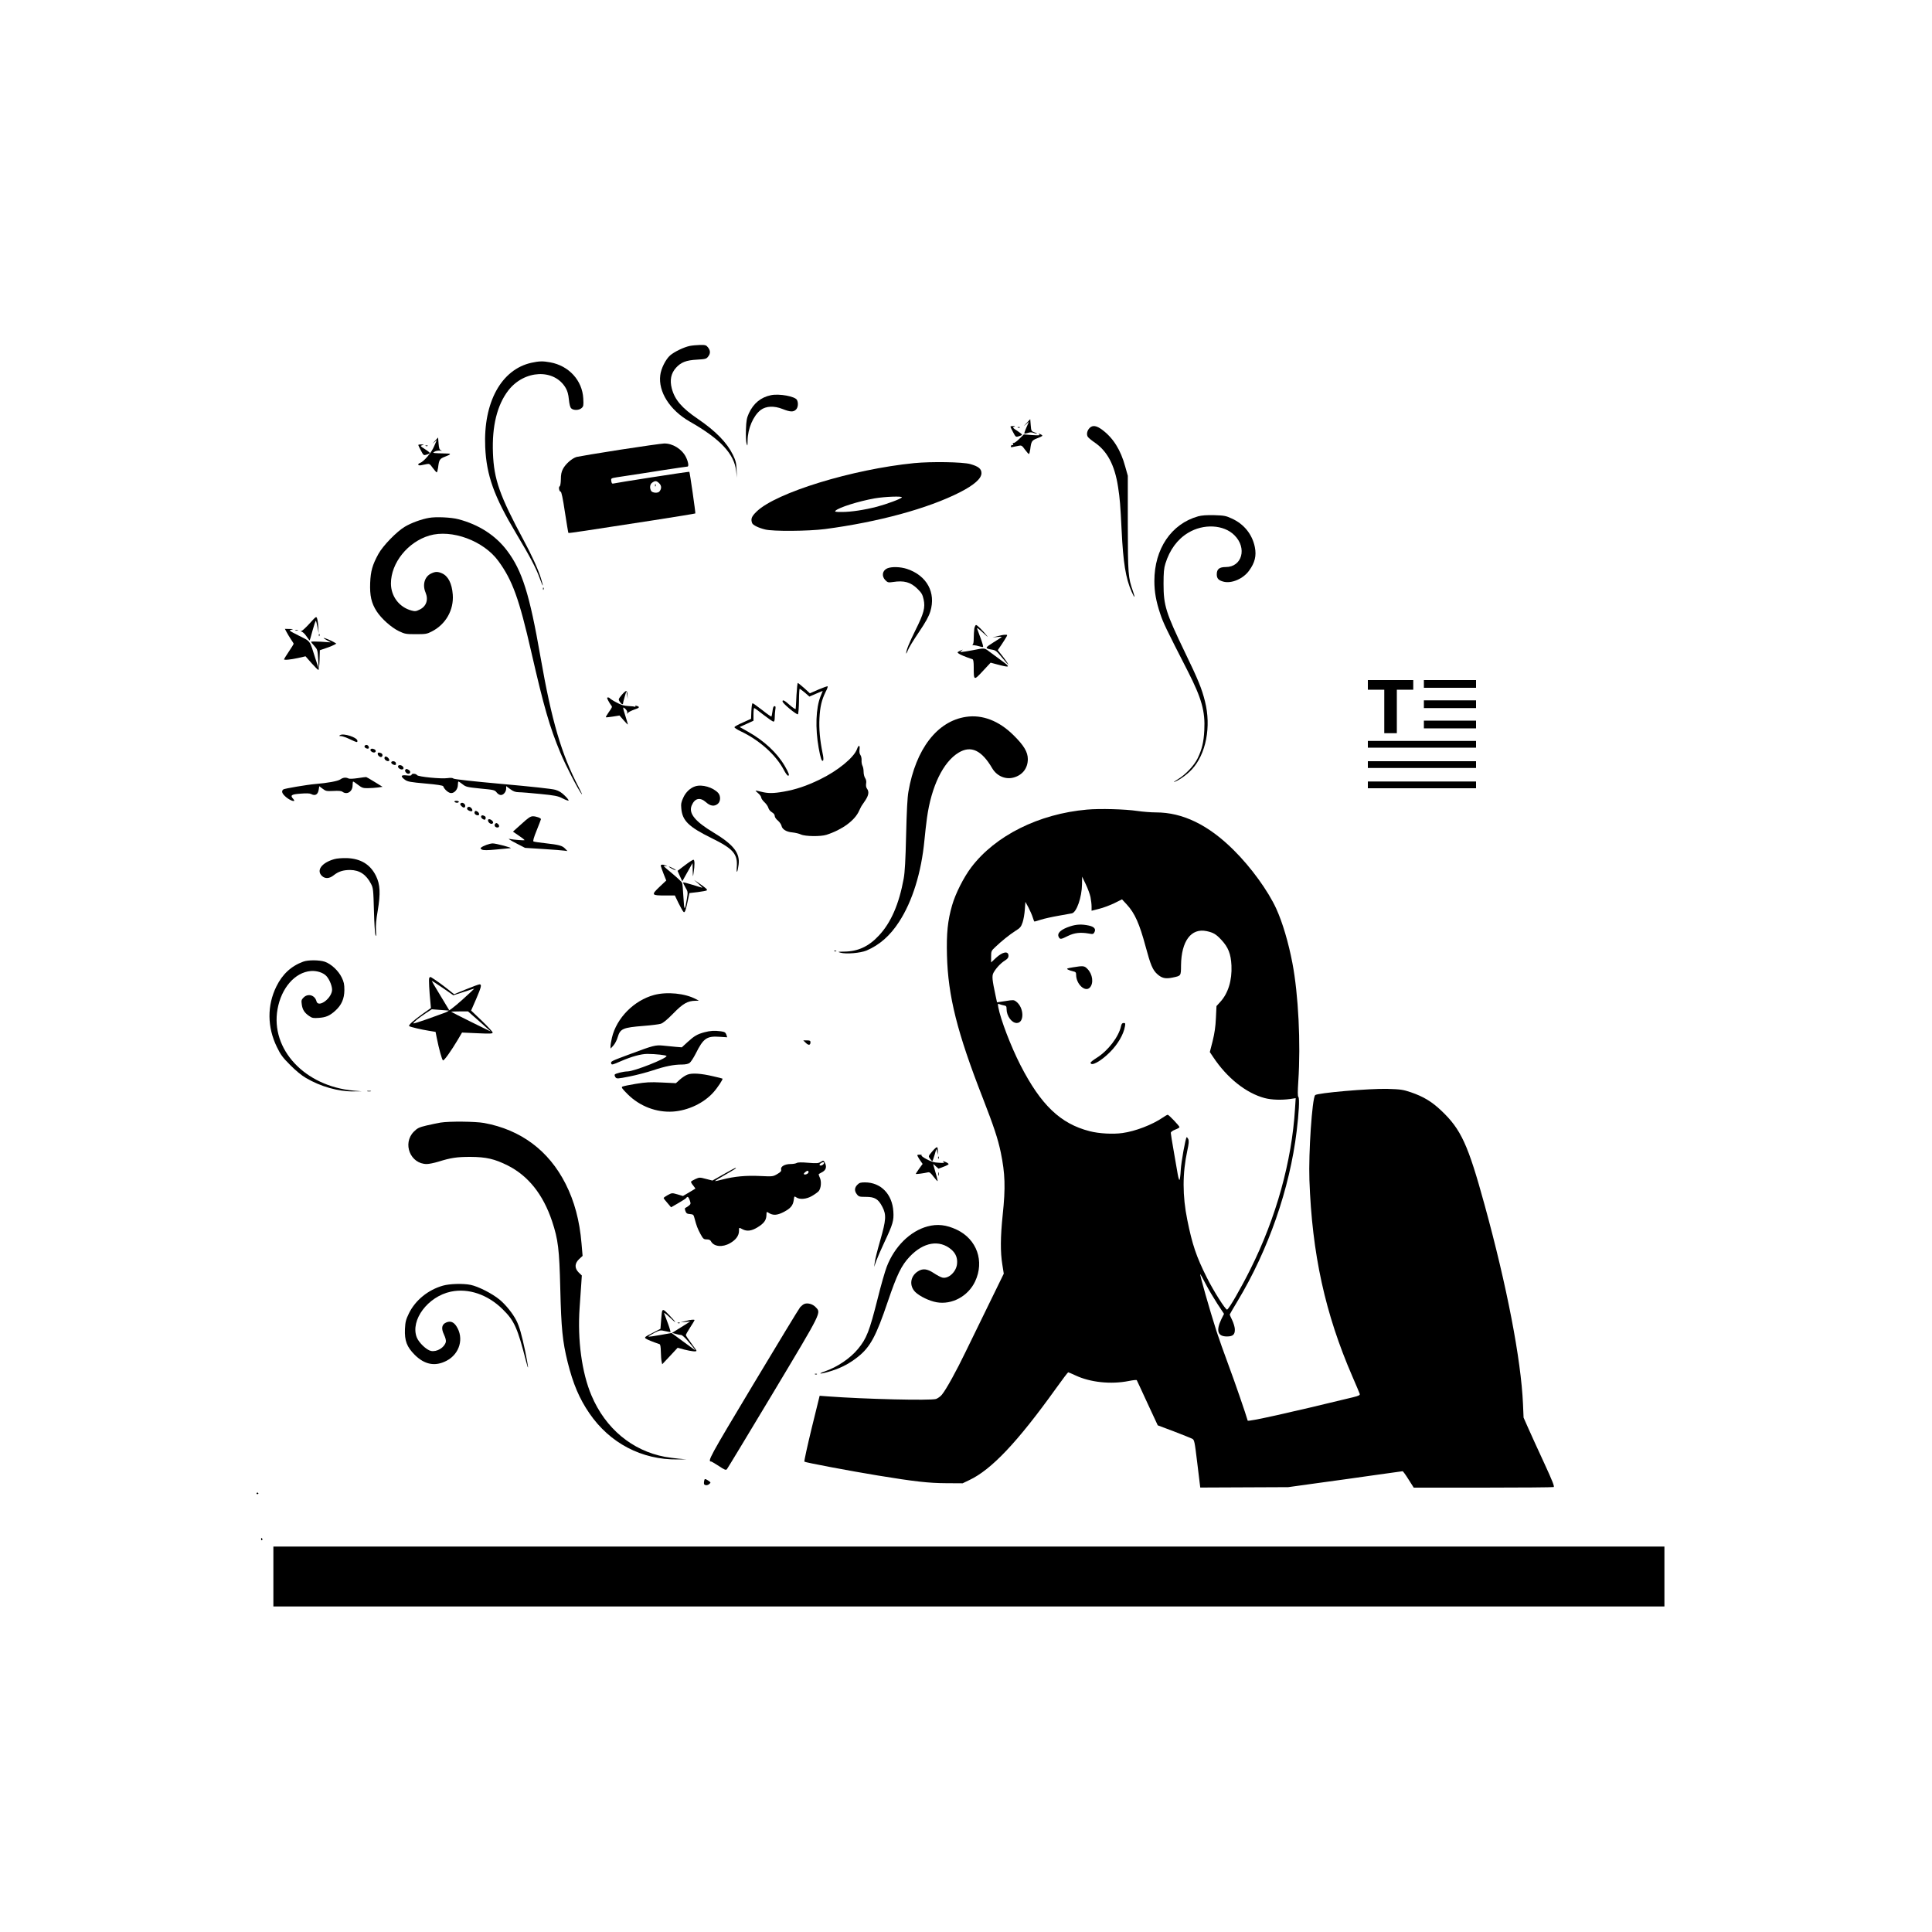 <?xml version="1.0" standalone="no"?>
<!DOCTYPE svg PUBLIC "-//W3C//DTD SVG 20010904//EN"
 "http://www.w3.org/TR/2001/REC-SVG-20010904/DTD/svg10.dtd">
<svg version="1.0" xmlns="http://www.w3.org/2000/svg"
 width="2000pt" height="2000pt" viewBox="0 0 2000 2000"
 preserveAspectRatio="xMidYMid meet">

<g transform="translate(0,2000) scale(0.1,-0.1)"
fill="#000000" stroke="none">
<path d="M7141 16419 c-60 -12 -160 -60 -204 -98 -46 -41 -94 -136 -102 -205
-22 -172 99 -362 305 -480 318 -181 461 -334 481 -514 l8 -67 -4 82 c-3 69 -8
93 -38 155 -62 126 -175 243 -362 371 -168 114 -241 200 -271 317 -22 86 -8
155 44 213 52 57 105 78 218 84 86 5 97 8 114 31 26 32 25 63 -1 96 -18 23
-27 26 -82 25 -34 -1 -82 -5 -106 -10z"/>
<path d="M5503 16245 c-313 -68 -501 -410 -480 -874 13 -292 91 -510 320 -893
144 -241 204 -354 243 -461 37 -102 45 -105 14 -4 -28 91 -98 245 -179 394
-248 461 -308 630 -318 903 -11 279 43 497 159 648 166 214 476 228 594 26 18
-31 28 -66 33 -119 5 -50 13 -81 24 -92 23 -23 81 -22 108 3 19 17 21 27 17
99 -10 187 -149 339 -342 374 -75 14 -115 13 -193 -4z"/>
<path d="M7981 15909 c-104 -21 -181 -84 -229 -188 -21 -47 -27 -75 -30 -166
-2 -60 0 -126 6 -145 10 -33 10 -30 11 31 2 123 59 256 136 315 55 41 138 45
226 10 79 -31 112 -33 139 -6 22 22 26 69 10 100 -20 37 -184 67 -269 49z"/>
<path d="M10625 15618 c-31 -33 -33 -36 -7 -13 l34 30 -26 -59 c-15 -33 -24
-61 -22 -64 3 -2 19 1 36 6 20 8 39 8 56 2 14 -6 31 -10 37 -9 7 0 -4 6 -23
13 -34 12 -35 14 -40 75 l-5 62 -40 -43z"/>
<path d="M10460 15583 c1 -5 13 -31 28 -58 26 -50 28 -51 60 -41 17 5 32 12
32 16 0 5 -23 23 -51 41 -44 28 -49 34 -33 40 16 6 14 8 -8 8 -16 1 -28 -2
-28 -6z"/>
<path d="M11280 15570 c-26 -26 -34 -63 -21 -89 6 -11 36 -36 66 -57 136 -90
214 -236 249 -464 19 -122 24 -187 37 -450 16 -334 42 -496 103 -634 32 -73
40 -72 15 2 -51 144 -53 175 -54 702 l0 495 -27 96 c-46 170 -124 295 -237
379 -60 45 -100 51 -131 20z"/>
<path d="M10538 15573 c7 -3 16 -2 19 1 4 3 -2 6 -13 5 -11 0 -14 -3 -6 -6z"/>
<path d="M10760 15500 c10 -7 -13 -8 -73 -4 l-88 7 -49 -48 c-26 -26 -53 -44
-59 -41 -7 5 -8 1 -4 -10 4 -11 2 -15 -4 -11 -6 4 -14 0 -17 -9 -5 -14 -1 -16
24 -10 16 3 43 9 59 12 25 5 32 1 61 -40 19 -25 37 -46 41 -46 4 0 10 21 14
48 10 83 16 93 70 114 60 24 64 26 45 38 -20 13 -39 12 -20 0z"/>
<path d="M4500 15433 c-24 -26 -26 -30 -7 -13 l29 25 -28 -65 c-26 -64 -106
-158 -146 -173 -31 -11 -21 -30 12 -23 17 3 43 9 59 12 25 5 32 1 61 -40 19
-25 37 -46 41 -46 4 0 10 21 14 48 10 84 16 93 73 115 60 23 66 32 20 32 -18
1 -60 2 -93 3 -58 3 -59 3 -35 17 14 8 38 12 55 10 23 -4 25 -3 10 3 -16 7
-21 21 -25 71 l-5 62 -35 -38z"/>
<path d="M6416 15344 c-225 -35 -426 -69 -446 -74 -47 -13 -115 -72 -142 -124
-16 -29 -22 -60 -22 -108 -1 -40 -6 -69 -12 -72 -15 -6 -5 -56 10 -56 8 0 23
-70 44 -212 18 -116 34 -213 36 -215 4 -4 169 21 886 132 233 36 426 68 428
70 4 3 -57 426 -62 431 -3 4 -773 -116 -790 -122 -9 -3 -15 5 -18 25 -4 29 -4
30 56 40 34 6 93 15 131 20 39 6 187 28 329 51 143 22 265 40 272 40 17 0 9
50 -16 100 -41 81 -137 141 -225 139 -27 -1 -234 -30 -459 -65z m409 -348 c24
-24 25 -55 2 -83 -15 -21 -75 -16 -87 6 -17 32 -12 69 12 85 31 22 45 20 73
-8z"/>
<path d="M6781 14974 c0 -11 3 -14 6 -6 3 7 2 16 -1 19 -3 4 -6 -2 -5 -13z"/>
<path d="M4330 15393 c1 -5 13 -31 28 -58 26 -50 28 -51 60 -41 17 5 32 12 32
16 0 5 -23 23 -52 41 -49 32 -50 34 -27 40 22 6 21 7 -8 8 -18 1 -33 -2 -33
-6z"/>
<path d="M4408 15383 c7 -3 16 -2 19 1 4 3 -2 6 -13 5 -11 0 -14 -3 -6 -6z"/>
<path d="M9465 15206 c-644 -64 -1431 -306 -1632 -501 -53 -51 -63 -77 -47
-120 8 -21 65 -49 134 -66 82 -21 447 -18 620 4 552 73 1064 212 1395 380 149
76 225 143 225 199 0 45 -31 70 -116 94 -79 22 -402 27 -579 10z m-129 -355
c-9 -15 -155 -69 -256 -96 -131 -34 -270 -55 -365 -55 -68 0 -77 2 -65 14 37
34 237 97 405 127 105 18 290 25 281 10z"/>
<path d="M12403 14655 c-278 -78 -453 -337 -453 -669 0 -113 17 -209 61 -341
31 -93 57 -148 286 -595 143 -281 180 -414 170 -609 -6 -123 -25 -200 -69
-291 -37 -76 -126 -170 -208 -219 -30 -18 -46 -30 -35 -26 47 15 131 74 183
130 147 158 202 443 136 704 -33 133 -71 226 -209 511 -196 407 -220 482 -220
705 0 118 4 163 19 210 44 143 125 253 235 319 159 97 370 86 480 -25 133
-132 79 -329 -90 -329 -66 0 -93 -21 -93 -75 0 -43 17 -62 68 -76 84 -23 205
29 266 113 61 83 78 155 60 245 -27 132 -112 238 -238 295 -60 28 -78 32 -182
35 -80 2 -131 -2 -167 -12z"/>
<path d="M4441 14639 c-77 -13 -184 -52 -249 -91 -84 -49 -229 -198 -275 -283
-62 -113 -80 -177 -85 -299 -5 -131 12 -209 67 -294 50 -77 152 -168 231 -206
61 -29 73 -31 175 -31 101 0 115 2 165 28 145 74 229 223 217 382 -9 117 -48
193 -114 221 -42 18 -67 18 -110 -3 -67 -31 -92 -116 -58 -196 32 -76 8 -144
-60 -177 -38 -19 -49 -20 -86 -10 -126 34 -212 147 -212 280 0 213 175 430
398 496 231 68 562 -54 715 -265 145 -199 214 -389 340 -941 130 -567 189
-774 302 -1045 51 -123 183 -380 219 -425 11 -14 -3 18 -30 70 -179 342 -280
686 -396 1350 -113 649 -189 892 -346 1100 -119 158 -293 270 -504 325 -75 20
-233 27 -304 14z"/>
<path d="M9184 14116 c-51 -23 -60 -81 -18 -123 23 -23 30 -25 77 -18 116 18
183 -1 253 -69 44 -43 54 -60 65 -110 19 -85 3 -145 -85 -321 -66 -134 -97
-210 -95 -240 0 -5 8 10 18 35 9 25 61 109 114 187 72 107 101 160 118 214 59
195 -36 370 -240 439 -69 23 -161 26 -207 6z"/>
<path d="M5621 13904 c0 -11 3 -14 6 -6 3 7 2 16 -1 19 -3 4 -6 -2 -5 -13z"/>
<path d="M3205 13546 c-38 -42 -75 -76 -84 -77 -11 0 -10 -3 4 -9 12 -4 34
-26 49 -49 16 -23 30 -41 31 -41 2 0 16 47 31 105 16 57 31 102 34 99 3 -3 10
-33 17 -67 l12 -62 -4 65 c-2 36 -8 76 -13 89 -8 22 -11 20 -77 -53z"/>
<path d="M10086 13493 c-3 -21 -6 -66 -6 -100 0 -40 -4 -63 -12 -66 -7 -3 -1
-6 13 -6 14 -1 40 -6 58 -12 18 -6 35 -9 38 -6 3 3 -8 43 -25 89 -17 46 -34
92 -38 103 -4 11 24 -9 62 -45 38 -36 57 -51 44 -35 -49 60 -104 115 -116 115
-6 0 -14 -17 -18 -37z"/>
<path d="M2966 13458 c9 -18 30 -52 45 -75 16 -23 29 -44 29 -48 0 -3 -22 -39
-50 -80 -27 -41 -50 -77 -50 -80 0 -10 66 -4 144 13 l79 18 62 -71 c34 -38 66
-70 71 -70 5 0 10 46 12 102 l3 102 62 21 c34 11 73 27 85 34 l24 13 -24 15
c-28 17 -108 50 -108 43 0 -2 17 -14 38 -25 l37 -20 -102 7 c-57 3 -103 3
-103 -1 0 -3 15 -23 34 -43 32 -36 34 -42 40 -138 l6 -100 -31 95 c-67 211
-50 186 -174 249 -103 52 -108 55 -80 62 26 6 23 7 -18 8 l-48 1 17 -32z"/>
<path d="M3058 13473 c6 -2 18 -2 25 0 6 3 1 5 -13 5 -14 0 -19 -2 -12 -5z"/>
<path d="M3301 13424 c0 -11 3 -14 6 -6 3 7 2 16 -1 19 -3 4 -6 -2 -5 -13z"/>
<path d="M10325 13414 l-50 -13 48 5 c26 3 47 3 47 1 0 -2 -38 -28 -86 -57
-90 -57 -92 -62 -16 -75 38 -6 50 -15 104 -81 34 -41 63 -74 65 -74 6 0 -32
55 -74 107 l-34 43 39 57 c21 32 44 68 51 81 11 20 10 22 -16 21 -15 0 -50 -7
-78 -15z"/>
<path d="M10070 13269 c-52 -10 -104 -18 -114 -18 -20 -1 -20 -1 0 14 15 13
13 13 -15 -1 -33 -16 -34 -17 -16 -30 16 -12 67 -33 143 -59 8 -3 12 -29 12
-82 0 -140 1 -140 94 -40 l81 87 75 -20 c126 -33 133 -28 44 37 -44 32 -101
75 -129 95 -57 43 -48 42 -175 17z"/>
<path d="M14160 12910 l0 -50 85 0 85 0 0 -225 0 -225 65 0 65 0 0 225 0 225
85 0 85 0 0 50 0 50 -235 0 -235 0 0 -50z"/>
<path d="M14740 12920 l0 -40 270 0 270 0 0 40 0 40 -270 0 -270 0 0 -40z"/>
<path d="M8245 12803 c-3 -71 -7 -134 -8 -141 -1 -7 -27 9 -59 37 -56 51 -79
62 -77 39 1 -21 149 -142 159 -132 5 5 10 67 11 137 0 70 4 127 7 127 3 0 27
-18 54 -40 l47 -41 69 30 69 29 -23 -57 c-48 -120 -56 -327 -19 -534 19 -106
32 -144 45 -131 6 6 5 35 -5 79 -27 134 -38 250 -32 360 6 117 22 188 64 273
15 28 24 54 21 57 -3 3 -46 -12 -95 -33 l-89 -39 -59 54 c-33 29 -63 53 -66
53 -4 0 -10 -57 -14 -127z"/>
<path d="M6436 12806 c-36 -44 -36 -46 -20 -71 17 -26 34 -33 34 -14 0 6 8 36
17 67 l17 57 7 -40 7 -40 -2 39 c0 22 -6 41 -12 43 -6 2 -28 -17 -48 -41z"/>
<path d="M6296 12748 c9 -18 23 -40 31 -50 13 -14 10 -22 -23 -67 -20 -29 -35
-54 -32 -56 2 -2 35 1 72 7 l69 11 43 -49 c24 -27 43 -47 43 -44 1 3 -10 41
-24 85 -31 99 -31 104 -1 76 15 -14 22 -30 19 -40 -5 -15 -5 -15 8 0 8 9 38
24 67 34 53 17 59 28 22 38 -13 3 -18 1 -13 -5 3 -6 2 -9 -3 -5 -5 3 -36 7
-69 8 -46 2 -75 11 -125 38 -36 19 -66 39 -68 43 -2 4 -10 8 -18 8 -12 0 -12
-5 2 -32z"/>
<path d="M14740 12710 l0 -40 270 0 270 0 0 40 0 40 -270 0 -270 0 0 -40z"/>
<path d="M7778 12639 l-3 -80 -84 -38 c-47 -20 -86 -42 -88 -48 -2 -6 25 -24
60 -41 197 -92 370 -247 452 -404 17 -32 36 -58 43 -58 18 0 8 28 -35 102 -79
135 -213 260 -379 353 l-87 49 71 32 72 33 0 65 c0 36 3 66 8 66 4 0 47 -31
96 -70 49 -38 95 -70 103 -70 9 0 13 14 13 43 0 23 3 59 6 80 5 29 3 37 -8 37
-11 0 -17 -15 -21 -51 -4 -29 -9 -54 -11 -57 -3 -2 -46 28 -95 67 -50 39 -95
71 -100 71 -6 0 -11 -36 -13 -81z"/>
<path d="M10000 12579 c-298 -44 -520 -333 -596 -774 -11 -61 -18 -204 -24
-450 -6 -260 -13 -385 -25 -450 -48 -264 -132 -457 -257 -590 -105 -113 -216
-164 -357 -166 -69 -1 -73 -2 -41 -11 58 -17 207 -4 270 22 135 58 243 152
337 297 138 212 231 510 263 848 6 66 18 169 26 228 45 326 167 579 328 676
128 77 238 25 348 -163 46 -78 134 -117 217 -96 94 24 151 96 151 192 0 73
-41 142 -149 248 -149 148 -322 215 -491 189z"/>
<path d="M14740 12500 l0 -40 270 0 270 0 0 40 0 40 -270 0 -270 0 0 -40z"/>
<path d="M3520 12390 c-12 -8 -10 -10 10 -10 14 0 58 -16 98 -35 67 -32 72
-33 72 -14 0 35 -144 82 -180 59z"/>
<path d="M14160 12295 l0 -35 560 0 560 0 0 35 0 35 -560 0 -560 0 0 -35z"/>
<path d="M3775 12279 c-8 -12 11 -29 33 -29 19 0 10 34 -10 38 -9 2 -19 -2
-23 -9z"/>
<path d="M8872 12246 c-32 -88 -200 -226 -387 -316 -136 -66 -247 -103 -372
-125 -107 -19 -164 -19 -233 -1 -30 8 -56 13 -58 11 -2 -1 11 -14 28 -28 16
-14 30 -33 30 -43 0 -9 15 -31 33 -48 19 -17 37 -44 41 -59 4 -16 20 -36 36
-45 19 -11 30 -25 30 -39 0 -12 14 -33 33 -48 17 -15 34 -39 37 -53 7 -37 51
-64 112 -69 29 -3 69 -12 88 -21 43 -21 206 -23 265 -4 164 53 295 149 339
250 10 20 20 42 24 48 4 6 22 32 40 59 35 53 40 90 17 121 -9 12 -12 31 -9 52
4 21 1 40 -10 57 -9 13 -16 43 -16 65 0 23 -5 51 -12 63 -6 12 -11 38 -9 57 1
19 -4 44 -12 54 -9 13 -13 33 -9 58 6 47 -10 50 -26 4z"/>
<path d="M3837 12243 c-11 -10 13 -33 34 -33 23 0 25 25 3 34 -20 8 -29 8 -37
-1z"/>
<path d="M3910 12196 c0 -18 27 -39 40 -31 15 9 12 32 -6 39 -24 9 -34 7 -34
-8z"/>
<path d="M3980 12151 c0 -19 35 -39 48 -26 9 9 -13 40 -32 43 -10 2 -16 -3
-16 -17z"/>
<path d="M4050 12106 c0 -15 37 -32 47 -22 3 3 3 12 0 21 -8 19 -47 20 -47 1z"/>
<path d="M14160 12085 l0 -35 560 0 560 0 0 35 0 35 -560 0 -560 0 0 -35z"/>
<path d="M4120 12065 c0 -20 39 -40 53 -26 7 7 6 15 -3 26 -16 19 -50 20 -50
0z"/>
<path d="M4195 12030 c-8 -13 13 -40 31 -40 22 0 28 22 9 37 -23 16 -32 16
-40 3z"/>
<path d="M4260 11979 c0 -8 -16 -10 -50 -6 -61 7 -67 -9 -18 -45 28 -20 56
-25 212 -39 116 -10 181 -20 184 -28 11 -32 55 -71 82 -71 37 0 70 41 70 86 0
19 3 34 6 34 3 0 23 -13 43 -29 34 -27 47 -30 184 -44 139 -13 148 -15 168
-40 12 -16 30 -27 44 -27 28 0 55 34 55 68 l0 24 42 -31 c32 -24 53 -31 87
-32 26 0 125 -8 223 -18 153 -15 184 -21 232 -46 31 -16 59 -26 62 -22 3 3
-14 26 -39 50 -32 32 -60 50 -98 61 -32 10 -254 34 -547 60 -310 28 -498 49
-507 56 -10 8 -30 10 -61 5 -66 -10 -307 14 -317 31 -10 17 -57 19 -57 3z"/>
<path d="M3705 11945 c-48 -7 -87 -9 -97 -4 -27 14 -57 11 -86 -10 -25 -17
-132 -37 -257 -47 -85 -7 -321 -47 -332 -56 -24 -19 -13 -45 31 -82 48 -39
104 -53 73 -18 -36 39 -23 49 72 56 58 5 97 4 110 -3 43 -23 71 -8 80 43 l6
37 35 -26 c32 -25 41 -26 111 -23 54 3 82 1 95 -9 47 -34 104 3 104 67 0 22 3
40 6 40 3 0 26 -16 51 -35 40 -31 53 -35 102 -34 31 0 77 4 104 7 l47 7 -81
50 c-45 28 -85 51 -88 51 -3 1 -42 -4 -86 -11z"/>
<path d="M14160 11875 l0 -35 560 0 560 0 0 35 0 35 -560 0 -560 0 0 -35z"/>
<path d="M7197 11860 c-51 -16 -99 -61 -124 -118 -21 -45 -25 -64 -20 -113 11
-125 77 -189 313 -305 226 -111 272 -165 261 -303 -5 -74 8 -54 19 28 16 120
-52 207 -257 331 -194 116 -262 200 -229 281 32 77 87 89 149 34 44 -40 86
-46 122 -16 29 24 31 81 4 112 -54 59 -168 92 -238 69z"/>
<path d="M4705 11700 c3 -5 15 -10 26 -10 10 0 19 5 19 10 0 6 -12 10 -26 10
-14 0 -23 -4 -19 -10z"/>
<path d="M4765 11679 c-6 -9 21 -38 37 -39 14 0 19 21 8 35 -15 18 -36 19 -45
4z"/>
<path d="M4836 11635 c-4 -10 3 -19 19 -27 30 -13 44 -4 29 20 -15 23 -40 27
-48 7z"/>
<path d="M11252 11619 c-498 -44 -949 -269 -1198 -598 -78 -103 -164 -273
-198 -393 -46 -159 -59 -290 -53 -518 11 -421 105 -797 372 -1480 113 -291
155 -417 185 -560 45 -219 50 -362 20 -645 -24 -229 -25 -387 -4 -515 l15 -95
-149 -305 c-82 -168 -192 -393 -244 -500 -98 -203 -201 -390 -247 -447 -14
-18 -42 -38 -61 -45 -57 -18 -738 -2 -1125 27 l-80 6 -83 -337 c-45 -186 -79
-341 -75 -345 10 -9 483 -98 758 -143 384 -63 528 -79 710 -80 l170 -1 69 33
c229 108 498 392 896 947 67 94 125 170 128 169 4 0 38 -15 75 -32 152 -72
367 -95 552 -58 44 9 81 13 83 8 2 -4 52 -110 110 -237 l107 -230 165 -62 c91
-35 176 -69 190 -76 24 -12 26 -20 55 -259 l30 -247 455 2 455 2 310 43 c171
23 435 60 588 82 153 22 282 40 287 40 4 0 32 -38 61 -85 l54 -85 717 0 c394
0 723 3 731 6 11 4 -10 58 -97 247 -62 133 -135 294 -163 357 l-51 115 -6 140
c-20 462 -167 1223 -397 2060 -172 627 -244 784 -449 978 -98 93 -184 145
-315 190 -81 27 -105 31 -243 35 -184 5 -729 -42 -748 -65 -31 -37 -69 -598
-59 -878 27 -764 162 -1383 446 -2037 39 -90 73 -170 75 -178 4 -12 -11 -20
-68 -34 -666 -162 -1089 -256 -1092 -242 -16 59 -135 405 -199 576 -44 118
-100 276 -124 350 -69 215 -176 590 -168 590 2 0 27 -45 55 -99 28 -55 83
-147 121 -206 l70 -106 -27 -54 c-58 -120 -39 -180 57 -180 63 0 84 20 82 76
-1 23 -14 65 -28 94 -14 29 -25 54 -25 57 0 2 36 65 81 139 319 530 540 1163
612 1759 23 188 31 338 18 354 -8 9 -8 56 -1 162 26 397 1 898 -61 1224 -41
214 -102 420 -167 563 -84 184 -262 430 -441 607 -262 261 -528 390 -804 390
-52 0 -138 7 -193 15 -127 19 -390 26 -522 14z m37 -907 c6 -31 11 -74 11 -98
l0 -42 78 20 c42 10 113 37 157 58 l80 40 50 -54 c83 -90 131 -199 195 -437
50 -186 72 -240 120 -283 47 -42 84 -51 157 -36 90 19 88 15 89 127 3 252 105
388 265 354 70 -15 98 -32 152 -90 72 -77 99 -145 105 -266 7 -153 -34 -288
-116 -377 l-39 -43 -6 -125 c-4 -90 -14 -156 -34 -238 l-29 -113 35 -52 c143
-216 341 -373 532 -424 71 -19 173 -22 263 -10 l59 9 -7 -109 c-33 -544 -196
-1130 -462 -1662 -96 -193 -222 -412 -241 -418 -15 -5 -141 193 -210 332 -109
217 -151 342 -202 596 -51 249 -51 483 0 718 16 74 18 99 10 119 -7 13 -14 22
-17 20 -12 -13 -56 -253 -61 -341 -3 -54 -9 -100 -13 -102 -4 -2 -12 24 -18
58 -6 34 -24 141 -41 237 -17 96 -31 183 -31 192 0 10 17 23 45 34 25 9 45 21
45 26 0 12 -110 128 -122 128 -5 0 -28 -13 -51 -29 -108 -74 -284 -142 -417
-160 -97 -14 -244 -6 -340 19 -302 77 -505 271 -717 685 -99 194 -205 471
-229 599 -6 36 -5 39 12 31 10 -4 31 -10 47 -13 23 -4 27 -9 27 -38 0 -71 53
-144 105 -144 81 0 77 160 -6 222 -24 18 -30 18 -111 5 l-87 -13 -15 70 c-35
163 -39 202 -22 235 24 45 74 100 118 127 28 18 38 31 38 49 0 54 -60 44 -131
-22 l-49 -46 0 60 c0 56 2 61 43 99 66 63 147 128 208 167 50 31 59 42 75 89
10 29 20 89 23 133 l6 79 32 -59 c17 -33 37 -79 44 -102 7 -24 15 -43 18 -43
3 0 34 9 68 20 35 11 116 29 180 40 65 12 127 23 139 25 49 10 103 167 105
300 l1 80 38 -79 c21 -44 43 -104 49 -134z"/>
<path d="M11080 10411 c-97 -31 -141 -71 -120 -111 14 -26 21 -26 95 11 67 33
130 40 216 25 42 -8 48 -6 58 13 19 34 -2 58 -59 70 -71 15 -126 13 -190 -8z"/>
<path d="M11105 9986 c-60 -10 -67 -13 -50 -23 11 -6 35 -14 53 -18 27 -6 32
-11 32 -36 0 -97 95 -185 143 -131 40 44 28 137 -25 191 -33 34 -43 35 -153
17z"/>
<path d="M11605 9378 c-23 -109 -133 -254 -251 -328 -35 -22 -64 -44 -64 -50
0 -44 106 13 201 109 79 79 140 182 154 264 6 33 5 37 -13 37 -15 0 -22 -9
-27 -32z"/>
<path d="M4913 11594 c-6 -16 11 -34 35 -34 19 0 14 28 -8 40 -16 9 -22 8 -27
-6z"/>
<path d="M4980 11545 c0 -8 9 -19 20 -25 16 -9 22 -8 27 6 3 9 0 20 -8 25 -21
13 -39 11 -39 -6z"/>
<path d="M5398 11470 l-88 -79 60 -41 c33 -22 60 -43 60 -47 0 -5 -108 3 -160
13 -14 3 18 -17 70 -44 l95 -49 190 -12 c105 -7 203 -14 219 -17 l30 -4 -24
25 c-29 31 -63 40 -205 56 -60 6 -115 15 -122 18 -8 4 2 40 33 116 24 60 44
112 44 115 0 12 -51 30 -83 30 -26 0 -49 -16 -119 -80z"/>
<path d="M5052 11504 c4 -24 35 -41 48 -28 8 8 7 16 -5 28 -21 21 -47 21 -43
0z"/>
<path d="M5127 11473 c-12 -12 -7 -31 10 -37 24 -9 39 9 23 29 -14 16 -23 19
-33 8z"/>
<path d="M5036 11254 c-21 -8 -45 -19 -53 -26 -12 -10 -11 -13 6 -23 16 -8 55
-8 149 1 70 7 136 13 147 14 27 2 -153 50 -185 49 -14 0 -43 -7 -64 -15z"/>
<path d="M3460 11106 c-131 -37 -188 -117 -127 -174 33 -31 77 -28 121 7 50
40 99 55 171 55 97 -1 166 -47 216 -144 22 -42 24 -60 30 -275 3 -126 10 -241
16 -255 8 -19 9 -9 5 47 -3 49 2 113 18 204 30 180 26 273 -18 362 -59 119
-158 179 -302 184 -49 1 -104 -3 -130 -11z"/>
<path d="M7089 11042 l-75 -57 24 -54 25 -54 33 59 c18 32 42 75 53 94 l20 35
2 -75 c2 -74 2 -75 9 -25 13 80 12 135 -2 135 -7 0 -47 -26 -89 -58z"/>
<path d="M6840 11038 c1 -7 14 -44 29 -83 l28 -70 -71 -67 c-86 -82 -83 -88
59 -88 l101 0 39 -81 c22 -44 45 -85 52 -90 13 -11 24 21 47 136 l13 60 86 10
c47 6 89 14 94 18 8 9 -9 24 -87 78 l-45 30 45 -40 c25 -23 43 -41 40 -41 -3
0 -47 14 -99 30 -52 16 -97 28 -99 25 -2 -2 8 -25 23 -51 27 -46 27 -47 15
-123 -21 -126 -27 -123 -35 19 -4 74 -10 142 -14 151 -3 9 -48 51 -98 93 -51
42 -93 78 -93 80 0 2 10 2 23 0 20 -4 21 -4 2 5 -29 14 -55 13 -55 -1z"/>
<path d="M6950 11010 c19 -11 40 -19 45 -19 6 0 -6 8 -25 19 -19 11 -39 19
-45 19 -5 0 6 -8 25 -19z"/>
<path d="M8638 10153 c7 -3 16 -2 19 1 4 3 -2 6 -13 5 -11 0 -14 -3 -6 -6z"/>
<path d="M3139 10045 c-124 -45 -216 -130 -278 -257 -97 -197 -95 -421 5 -626
39 -81 60 -109 138 -187 55 -56 119 -109 163 -134 151 -89 338 -142 493 -139
l85 1 -85 7 c-505 46 -861 427 -787 843 39 219 180 382 345 395 60 5 127 -16
160 -51 35 -37 65 -116 59 -154 -15 -90 -144 -176 -161 -108 -16 63 -87 85
-133 39 -23 -23 -25 -31 -19 -72 7 -54 28 -87 77 -120 29 -21 43 -23 99 -19
74 5 113 22 171 74 65 59 93 124 94 213 0 62 -5 85 -28 132 -34 70 -110 140
-174 162 -56 19 -174 20 -224 1z"/>
<path d="M4443 9875 c-5 -16 0 -129 13 -255 l5 -55 -89 -63 c-97 -69 -149
-117 -135 -125 14 -9 124 -35 200 -47 l72 -12 11 -56 c24 -122 56 -236 66
-239 12 -4 85 99 154 215 l43 73 158 -7 c133 -6 159 -5 159 7 0 8 -50 62 -111
121 l-112 107 52 119 c54 126 60 152 35 152 -8 0 -71 -23 -139 -51 l-124 -51
-68 54 c-60 48 -134 100 -171 122 -7 4 -15 1 -19 -9z m359 -143 c59 20 108 35
108 34 0 -2 -57 -55 -127 -118 -89 -79 -142 -119 -173 -130 -25 -9 -108 -39
-185 -67 -77 -27 -142 -48 -145 -45 -7 7 50 54 127 105 l63 41 92 -7 91 -7
-20 33 c-11 19 -52 87 -91 151 -40 65 -72 120 -72 123 0 4 50 -29 112 -71
l111 -77 109 35z m158 -303 c63 -55 117 -103 120 -106 5 -6 -402 196 -409 203
-2 2 36 4 85 4 l89 0 115 -101z"/>
<path d="M6771 9700 c-208 -56 -388 -238 -436 -441 -8 -35 -15 -75 -15 -89 l1
-25 29 32 c16 18 37 58 45 88 26 86 53 98 268 115 78 6 158 16 177 22 24 7 66
42 130 107 100 103 149 130 229 131 l36 1 -29 15 c-112 61 -301 80 -435 44z"/>
<path d="M7292 9314 c-74 -20 -105 -38 -174 -101 l-60 -55 -62 5 c-33 3 -93 9
-132 13 -79 7 -98 3 -339 -87 -199 -74 -204 -76 -198 -97 4 -18 12 -16 101 23
111 48 208 75 274 75 83 0 198 -13 198 -22 0 -26 -332 -157 -401 -159 -49 -1
-132 -22 -136 -34 -2 -6 2 -18 9 -28 12 -15 22 -15 143 9 71 14 181 43 245 64
125 42 214 60 300 60 34 0 64 6 78 16 12 8 41 52 64 97 79 159 114 184 249
174 l77 -5 -9 28 c-9 23 -17 28 -56 34 -67 9 -111 6 -171 -10z"/>
<path d="M8342 9204 c28 -28 48 -25 48 7 0 15 -7 19 -37 19 l-38 0 27 -26z"/>
<path d="M7118 8876 c-21 -7 -57 -31 -79 -51 l-42 -38 -146 7 c-122 6 -166 3
-270 -14 -68 -11 -130 -24 -139 -29 -12 -7 -1 -22 56 -79 126 -125 298 -190
469 -179 156 11 318 87 418 199 45 50 101 136 94 142 -2 2 -45 13 -95 24 -125
30 -220 36 -266 18z"/>
<path d="M3803 8703 c9 -2 25 -2 35 0 9 3 1 5 -18 5 -19 0 -27 -2 -17 -5z"/>
<path d="M4560 8379 c-30 -5 -95 -19 -144 -30 -79 -19 -95 -27 -132 -64 -121
-122 -36 -335 134 -335 22 0 76 11 119 24 131 41 193 50 333 50 163 -1 250
-21 386 -89 212 -107 366 -299 459 -577 63 -190 75 -288 85 -698 10 -413 23
-545 76 -760 56 -225 121 -378 225 -530 212 -310 543 -483 914 -478 l90 1 -80
7 c-44 4 -108 13 -142 19 -340 64 -616 294 -760 635 -100 235 -146 576 -123
906 6 85 13 196 17 245 l6 91 -32 31 c-45 45 -43 94 4 139 l36 33 -11 128
c-20 239 -74 438 -165 618 -174 344 -463 560 -844 630 -91 16 -356 19 -451 4z"/>
<path d="M9650 8080 c-41 -49 -41 -49 -23 -74 10 -14 21 -26 24 -26 3 0 14 30
25 68 18 66 19 66 25 32 l6 -35 2 37 c0 20 -3 39 -8 42 -5 3 -28 -16 -51 -44z"/>
<path d="M9502 8026 c6 -12 19 -33 30 -48 l19 -27 -36 -49 c-19 -27 -35 -52
-35 -54 0 -5 84 6 126 16 16 4 29 -6 58 -45 21 -27 40 -48 42 -46 3 3 -16 75
-41 158 -7 24 -7 24 21 -3 l29 -26 53 20 c28 10 52 23 52 27 0 4 -11 13 -25
19 -32 15 -45 15 -25 1 11 -7 -3 -9 -50 -6 -50 2 -79 11 -128 37 -35 18 -58
36 -52 40 6 4 -3 7 -19 7 -27 0 -29 -2 -19 -21z"/>
<path d="M9711 8014 c0 -11 3 -14 6 -6 3 7 2 16 -1 19 -3 4 -6 -2 -5 -13z"/>
<path d="M8496 7972 c-25 -15 -42 -16 -130 -9 -69 6 -106 5 -118 -2 -10 -6
-38 -11 -64 -11 -60 0 -105 -26 -98 -56 4 -17 -3 -26 -40 -48 -45 -26 -47 -26
-178 -20 -144 7 -264 -4 -389 -36 -40 -11 -75 -18 -77 -16 -1 2 41 29 95 59
117 67 131 77 117 77 -5 0 -61 -30 -124 -66 l-115 -65 -67 17 c-64 17 -68 17
-108 -1 -22 -10 -43 -22 -46 -27 -3 -5 6 -22 21 -39 14 -18 25 -33 23 -34 -2
-2 -31 -19 -65 -39 l-63 -37 -57 17 c-56 16 -57 16 -100 -7 -24 -13 -43 -27
-43 -31 0 -4 17 -27 39 -51 l38 -45 76 44 c42 24 79 48 82 54 12 19 23 10 36
-27 11 -33 10 -38 -10 -54 -12 -10 -27 -19 -34 -22 -9 -3 -9 -11 -2 -33 9 -24
17 -30 47 -32 35 -3 38 -6 48 -45 20 -76 31 -105 61 -161 28 -51 34 -56 64
-56 24 0 38 -6 45 -20 30 -56 119 -65 198 -19 60 34 92 78 92 127 0 37 -1 37
36 17 46 -24 93 -18 153 18 68 41 93 74 95 126 1 38 2 40 21 27 46 -30 88 -28
155 6 74 38 99 68 107 126 5 40 6 41 26 27 35 -25 106 -19 162 14 28 16 58 38
69 49 26 30 32 102 12 143 -9 19 -13 35 -9 36 4 2 23 12 41 23 35 22 42 56 19
97 -12 22 -13 22 -41 5z m34 -11 c0 -15 -29 -33 -41 -25 -9 5 -7 11 6 21 22
15 35 17 35 4z m-160 -95 c0 -16 -37 -32 -48 -21 -7 7 25 35 40 35 4 0 8 -6 8
-14z"/>
<path d="M9712 7845 c0 -16 2 -22 5 -12 2 9 2 23 0 30 -3 6 -5 -1 -5 -18z"/>
<path d="M8875 7735 c-30 -30 -32 -64 -4 -99 19 -24 27 -26 93 -26 92 0 128
-22 170 -103 43 -83 39 -135 -22 -348 -28 -96 -53 -196 -56 -224 l-7 -50 21
60 c12 33 50 121 85 195 88 187 99 224 93 318 -11 180 -129 302 -294 302 -45
0 -59 -4 -79 -25z"/>
<path d="M9601 7304 c-179 -48 -341 -208 -421 -416 -18 -46 -61 -195 -95 -333
-85 -337 -114 -411 -203 -519 -81 -98 -213 -187 -342 -232 -95 -33 -36 -29 69
5 105 33 193 81 276 148 125 101 185 213 305 568 96 282 141 375 227 466 143
151 307 179 431 74 47 -41 66 -90 59 -151 -9 -80 -87 -153 -150 -140 -16 3
-56 24 -89 46 -71 47 -117 52 -169 17 -77 -51 -88 -148 -24 -212 45 -44 146
-93 221 -106 159 -28 326 63 398 215 99 209 19 437 -189 536 -108 51 -201 62
-304 34z"/>
<path d="M4585 6691 c-154 -44 -284 -150 -351 -285 -33 -68 -38 -89 -42 -164
-5 -121 19 -185 102 -268 102 -101 210 -122 328 -61 137 71 184 235 102 359
-28 43 -62 56 -104 38 -47 -19 -55 -61 -24 -125 16 -35 23 -62 19 -78 -15 -57
-92 -104 -153 -92 -46 9 -126 85 -148 141 -68 178 115 423 354 473 182 38 382
-30 537 -184 120 -118 152 -191 241 -538 31 -120 25 -64 -10 109 -36 170 -59
252 -91 315 -37 72 -109 162 -173 215 -76 63 -221 137 -300 153 -78 16 -217
12 -287 -8z"/>
<path d="M8325 6501 c-11 -5 -29 -19 -41 -32 -12 -13 -231 -375 -488 -803
-455 -759 -475 -795 -433 -796 4 0 39 -21 78 -46 60 -40 73 -45 84 -33 7 8
222 364 479 792 513 857 497 824 439 886 -30 32 -84 47 -118 32z"/>
<path d="M6856 6431 c-4 -5 -9 -49 -12 -98 l-7 -89 -85 -44 c-77 -39 -83 -44
-67 -57 16 -11 67 -32 143 -58 8 -3 12 -29 13 -77 1 -40 4 -86 8 -102 l6 -29
80 85 80 86 70 -19 c72 -18 125 -24 125 -12 0 3 -25 39 -55 79 -30 40 -55 78
-55 83 0 6 20 42 45 80 25 38 45 72 45 75 0 9 -41 5 -95 -10 l-50 -13 50 4 50
5 -30 -19 c-16 -11 -59 -37 -94 -59 l-64 -40 39 -11 c21 -6 46 -11 56 -11 9 0
40 -28 69 -62 86 -102 88 -106 49 -77 -19 14 -76 56 -127 93 l-91 67 -117 -21
c-64 -12 -119 -19 -122 -16 -3 2 23 19 58 37 60 30 66 31 112 20 27 -6 52 -11
57 -11 4 0 -7 39 -25 88 -18 48 -36 96 -40 107 -4 11 23 -9 61 -45 75 -72 69
-55 -10 28 -51 53 -61 59 -70 43z"/>
<path d="M7018 6303 c7 -3 16 -2 19 1 4 3 -2 6 -13 5 -11 0 -14 -3 -6 -6z"/>
<path d="M8438 5773 c7 -3 16 -2 19 1 4 3 -2 6 -13 5 -11 0 -14 -3 -6 -6z"/>
<path d="M7288 4661 c-3 -23 0 -31 16 -35 11 -3 28 2 38 11 18 16 17 17 -9 35
-37 24 -40 23 -45 -11z"/>
<path d="M2656 4542 c-3 -5 1 -9 9 -9 8 0 12 4 9 9 -3 4 -7 8 -9 8 -2 0 -6 -4
-9 -8z"/>
<path d="M2703 4065 c0 -8 4 -12 9 -9 5 3 6 10 3 15 -9 13 -12 11 -12 -6z"/>
<path d="M2830 3680 l0 -310 7200 0 7200 0 0 310 0 310 -7200 0 -7200 0 0
-310z"/>
</g>
</svg>
